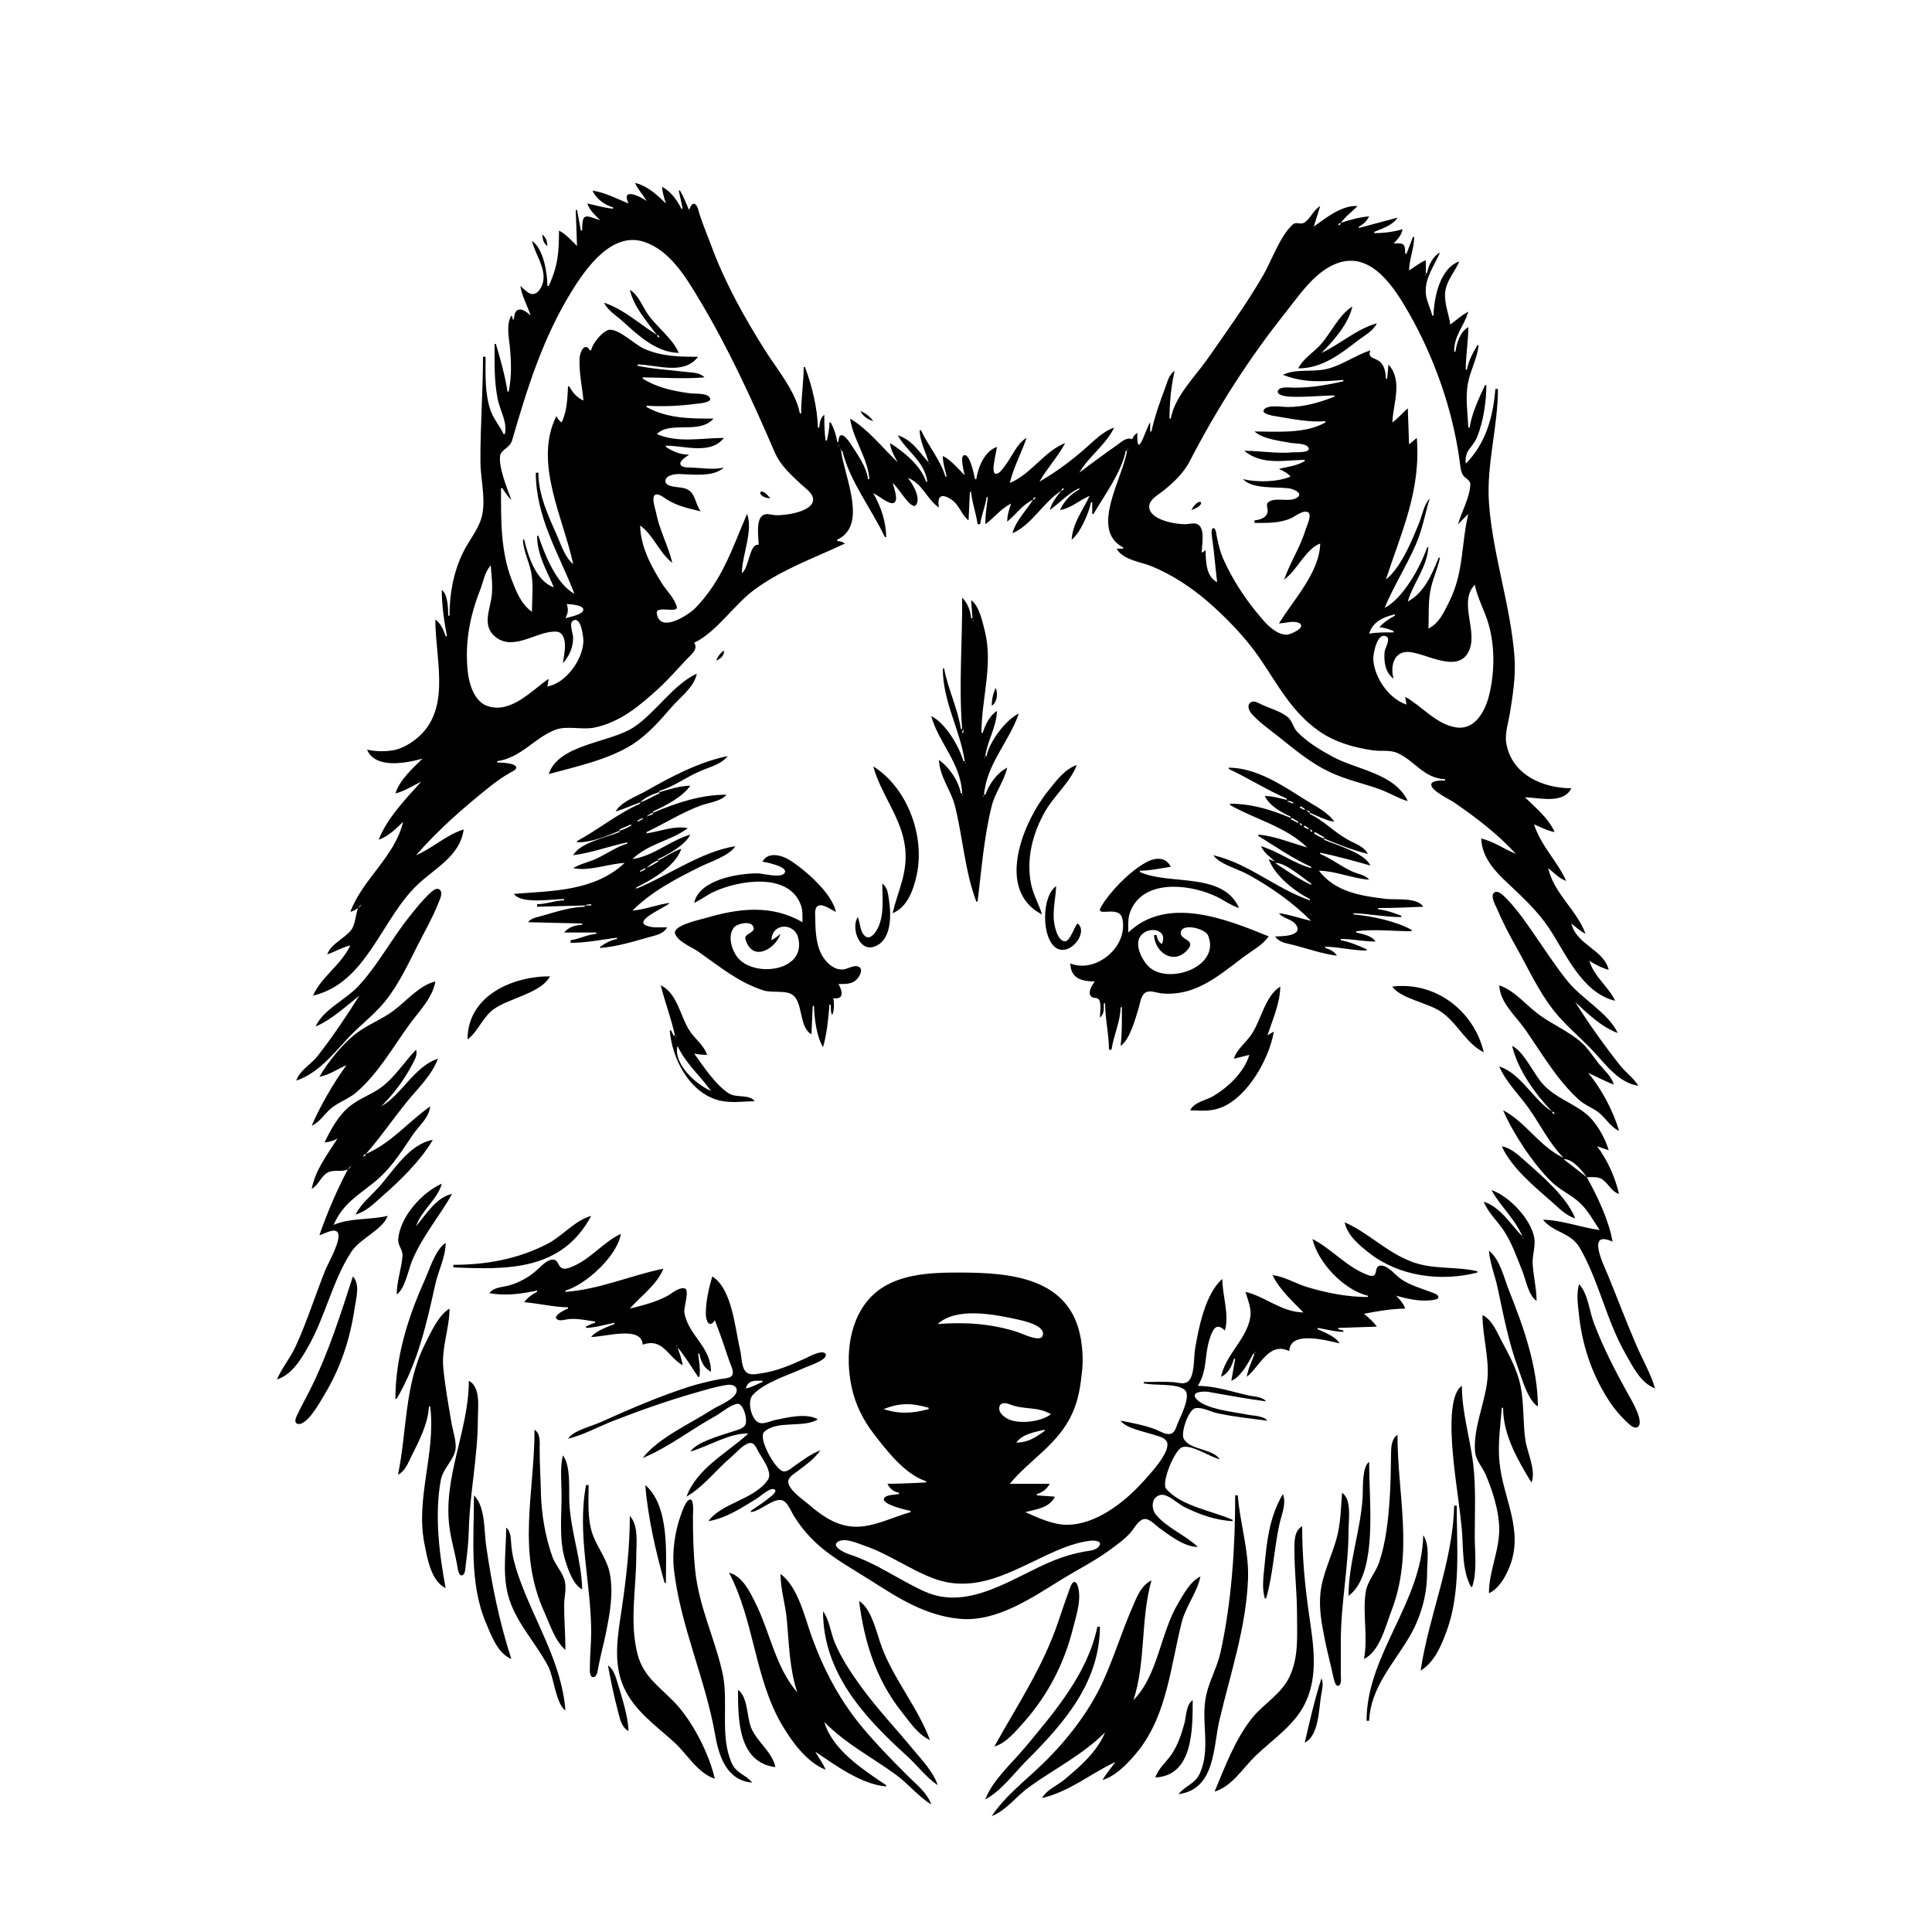 <?xml version="1.0" encoding="UTF-8"?>
<svg xmlns="http://www.w3.org/2000/svg" xmlns:xlink="http://www.w3.org/1999/xlink" width="1500pt" height="1500pt" viewBox="0 0 1500 1500" version="1.1">
<g id="surface1">
<path style=" stroke:none;fill-rule:nonzero;fill:rgb(0%,0%,0%);fill-opacity:1;" d="M 493 142 C 495.266 147.086 499.238 151.156 502 156 C 496.672 152.207 481.906 145.254 488 158 C 478.949 154.285 469.762 149.441 460 148 C 463 154.504 469.188 159 476 161 L 476 162 C 469.188 161.457 462.668 159.375 456 158 C 457.848 163.434 462 167.016 466 171 C 454 167 452 165.066 452 179 L 451 179 L 448 163 L 447 163 L 448 191 C 443.625 186.625 439.539 182 434 179 C 434 195.828 433.23 206.516 426 222 L 425 222 C 424.918 212.023 421.992 193 413 187 C 415.453 197.355 424 208 421.609 219 C 420.512 224.07 416 231 410.172 227.246 C 407.934 225.832 406 223.602 404 222 C 405.199 230.008 409.5 237.332 412 245 C 405.594 239 399.488 237.457 399 248 L 398 248 C 398 246.203 397.984 246.477 397 245 C 393 251.664 395 261.641 395.828 269 C 396.969 281 397.297 292.164 395 304 L 394 304 C 392.262 292.234 388.402 278.402 385 267 L 384 267 C 384 281.438 383.535 295.77 386.449 310 C 388.312 319.09 394 327.473 392 337 L 391 337 C 388 330.785 383.441 325.531 381 319 C 376.27 305.617 377 291 377 277 L 375 277 C 375 304.043 372.871 331.004 373 358 C 373 371.496 377 385.52 374.531 399 C 372.43 410.223 364.285 419 359.484 429 C 352 444.422 349 461.031 349 478 L 348 478 C 347.883 472.297 347.816 461.66 343 458 C 343 470.008 344.777 482.207 347 494 L 346 494 C 344.543 489.391 342 483.695 338 481 C 338 514 351.82 554 320 576 C 315.242 579.246 309.77 582 304 582.699 C 297.934 583.594 290.949 583.418 285 582 C 291.188 597.273 315.684 592.465 328 589 C 320.305 596.695 310.391 605.359 307 616 C 314.309 614.266 320.199 610 327 607 C 315.469 619.527 300 636 294 652 C 301.613 649.211 307.352 643.637 313 638 C 306.52 665.277 281.352 682.652 272 708 C 274.355 707.25 275.949 706.398 278 705 C 275.961 710.297 276 717.578 272.707 722 C 267 729.117 257.434 732.32 254 741 C 260 739 265.68 735.504 272 734 C 265 749 249.562 758.277 243 773 C 284.555 763.383 296 713.668 324 687.039 C 337.637 674 357.203 664.672 360 644 C 346.641 648 335.852 658.648 323 664 C 340 644.52 359.738 627.137 380 611.004 C 385 607 390.328 603.125 395.996 600 C 397.312 599.102 400.793 597.828 400.793 596 C 400.793 592.25 388.484 592.051 386 592 L 386 591 C 404.719 588.234 414.734 573 431 566.664 C 440.398 563.078 451.992 567 462 564.789 C 481.59 560.625 496.559 548 511 534.828 C 519.203 527.406 526.246 519 533.996 511 C 537.398 507.547 542 504 539 499 C 556 491 569.523 470 585 458.375 C 606.621 442.16 631.824 433.441 656 422 C 653.957 420.586 652.488 420.254 650 420 L 650 419 C 674 408 655.578 370 653 350 L 654 350 C 659.586 373.523 676.805 395.207 687 417 L 688 417 C 687.969 405.098 683.961 393.254 678 383 C 681.848 384.43 689.863 391.777 693.68 390.543 C 698.18 389.086 693.832 378 693 375 C 697.84 379 704 390.66 709 392.652 C 712 393.77 712.578 388.672 712.426 387 C 711.918 381.32 708.219 375.52 705 371 C 717 376.078 719.473 387.762 729 394 C 727.305 384.828 731.168 382.672 738.984 388.094 C 745 392.273 746.547 400.004 752 404 L 753 382 L 754 382 C 754.691 390.469 757.91 398.559 759 407 L 761 407 C 761.969 399.82 765 393.18 766 386 L 767 386 C 766 393.016 765 400 765 407 C 772 402 776.879 395 785 391 C 783.465 395.719 782 400 782 405 C 789 399.316 793.504 392.043 802 388 C 796.562 396.699 788.91 404 786 414 C 801.277 407.531 809.98 389.77 824 381 C 820.207 385.707 816.695 390.121 815 396 C 822.895 390.441 829 383.215 838 379 L 838 380 C 831.438 383.402 825.977 389.234 823 396 C 831.559 394.664 838 388.289 846 385 C 840.531 396.559 833 405.742 832 419 C 838.48 414.25 845.594 398 847 390 L 848 390 L 848 399 L 849 399 C 857.242 385 871 366.121 874 350 L 875 350 C 871.891 371.055 845.66 411.398 872 425 L 872 426 L 867 426 C 871.48 434.625 885.637 436.215 894 439.605 C 909.84 446.02 925 456.098 938 467.289 C 952 479.504 966.703 494.688 977.352 510 C 991.848 531 1002.367 552.383 1024 567.559 C 1036.355 576.227 1051.23 580.457 1066 582.57 C 1072.246 583.465 1079 582 1085 584.652 C 1098.566 590.766 1105.34 604.238 1122 605 L 1122 606 C 1119.738 606.02 1111.207 605.59 1111.207 609.246 C 1111.207 614 1125.508 620.617 1129 623.027 C 1146.398 635.016 1162.664 647.438 1177 663 C 1167.953 659.234 1159.598 653.277 1150 651 C 1150.648 666 1160.711 676.461 1171 686.09 C 1182.609 697 1194 707.605 1202.922 721 C 1215.949 740.824 1228.477 771 1254 777 C 1248.652 765.758 1237.539 758.266 1234 746 C 1238.805 749 1243.547 751.508 1249 753 C 1245.234 737.16 1224 733.742 1220 717 C 1223.652 719.781 1226.828 723.059 1231 725 C 1224.207 706.449 1206.609 694 1202 674 C 1206.488 677.652 1210.555 682 1216 684 C 1209 668.344 1196.488 657 1191 640 C 1196.305 642.203 1201.289 645.016 1207 646 C 1202.258 635.145 1192.223 627.223 1184 619 C 1195 619.23 1213.812 624.578 1220 612 C 1197.664 612 1173.555 601.301 1169.469 577 C 1168.227 569.613 1171 561.285 1172.246 554 C 1174.48 540.246 1176.863 525 1175.91 511 C 1173 470.047 1158.883 431 1156 390 C 1154 361 1162.996 331.207 1163 302 L 1161 302 C 1159.301 323.535 1153.516 344.441 1138 360 C 1137 348.828 1143.23 348.277 1146.93 339 C 1151.711 327 1153.965 312 1154 299 L 1153 299 C 1148.242 309.168 1142.648 321 1141 332 L 1140 332 C 1139.52 320.809 1137.641 309.18 1139.613 298 C 1141.426 287.746 1147 278.332 1148 268 L 1147 268 C 1143.555 274 1140 280.176 1139 287 L 1138 287 C 1138 276 1139.969 265.031 1140 254 C 1133.676 257.469 1131 266.203 1130 273 L 1129 273 C 1129 260.004 1136.562 253.688 1140 242 C 1134.879 244.617 1130.613 248.582 1126 252 C 1124.75 242.719 1120.266 233.523 1122.531 224 C 1124.305 216.547 1130 210.074 1133 203 C 1118 208.086 1113.285 231.066 1113 245 L 1112 245 C 1110.641 239.266 1107.57 234 1107 228 C 1106 215.785 1113.535 206.723 1118 196 C 1112.477 199.02 1109 206 1108 212 L 1107 212 L 1107 202 C 1102.172 204 1098.363 207.281 1094 210 C 1094.184 201.148 1097.816 193 1098 184 L 1097 184 L 1092 197 L 1091 197 C 1090.992 188.82 1089.75 188.672 1082 189 C 1085.324 185.594 1088 182.746 1089 178 C 1081.691 180.055 1074.582 181 1067 181 L 1067 180 C 1072.879 177.555 1081.77 174.691 1085 169 L 1055 177 L 1055 176 C 1058.77 174.027 1061 171.77 1063 168 C 1055.363 168.605 1048.246 170.641 1041 173 C 1044.637 168 1049.645 164.445 1054 160 C 1042.258 159 1028.938 169.398 1020 176 L 1025 160 C 1019.73 163 1017.887 169.137 1013 172.625 C 1009.609 175.047 1006.629 171.543 1003.512 174.453 C 993.547 183.758 987.426 202.199 980.574 214 C 967.688 236.207 952.574 257 937.977 278 C 928.258 292.031 912 307.684 909 325 L 908 325 C 908 313 909.203 299.715 912 288 C 907.648 290.633 906.387 296.391 904.68 301 C 900.578 312.09 896.402 323.398 894 335 L 893 335 L 893 328 C 890.703 329.746 883.41 356.285 883 340.047 L 883 336 C 880.957 337.625 880 338.645 879 341 C 874.703 339.082 870.527 343.242 867 345.723 C 857.23 352.578 847.461 359.727 838 367 C 845.383 354.168 858.602 345.465 865 332 C 855.844 335.035 848.219 343.43 841 349.578 C 830 359 819.34 366.789 807 374 C 812.961 363.535 821.316 354.68 827 344 C 810.695 350.316 800.809 368.004 784 375 C 786.812 363 793 351.828 797 340 C 789.582 344.059 785.277 355.422 779.996 362 C 778.637 363.691 775.402 368.824 772.613 367.652 C 769.203 366.227 773.859 350.27 774 347 C 764.449 350.258 759.402 362.633 758 372 L 757 372 C 756.223 368.645 753.355 353.445 749 353.348 C 744.742 353.246 748.57 366.793 749 369 C 743.715 363.715 738.691 357.473 732 354 C 732 359.598 733.762 364.594 735 370 L 734 370 C 730.395 357.512 720.625 346 715 334 L 714 334 C 714.191 343 718.68 350.523 721 359 C 713.656 351.023 707.98 341.23 697 338 C 704.414 351 717.613 357.828 720 374 L 719 374 C 715 361.566 701.723 350.699 691 344 C 691.574 349.613 694.414 354.086 697 359 C 685.539 348.031 673.723 333 660 325 C 662.418 341.383 673.637 355.297 675 372 L 674 372 C 672.473 361.805 665.504 352.516 660 344 C 656.734 339 651.309 333.629 651 343 L 650 343 C 649.227 337.758 647.469 332.68 645 328 L 644 328 C 643.961 333 642.977 337.27 642 342 L 641 342 C 640 335.285 640 328.77 640 322 C 636.887 324.359 636.504 328.262 636 332 L 635 332 C 634.691 317 630.297 299.035 625 285 L 624 285 C 623.902 297 622 309 622 321 L 621 321 C 618 304.121 603 286.273 594 272 C 577.793 246.316 562.895 219.578 552.32 191 C 549.355 183 546 175.07 543.344 167 C 542.578 164.801 541.801 159.41 539.402 158.348 C 537 157.312 535.629 161.613 535 163 C 532.734 158 530.816 152.828 528 148 L 527 148 L 530 162 L 529 162 C 525.676 155.32 520.699 148.484 514 145 C 514.367 149.523 515.621 153.691 517 158 C 510 151.113 502.727 144.332 493 142 M 1041 173 C 1040.453 174.637 1040.637 174.453 1039 175 C 1039.547 173.363 1039.363 173.547 1041 173 M 1055 177 L 1054 178 L 1055 177 M 421 182 C 421.328 185.734 421.805 188.812 425 191 C 424.781 187.016 424 184.66 421 182 M 589 423 C 581.664 421.758 581.848 440.586 576 445 C 576 431.293 585 411.77 580 399 C 568.512 425.691 560.934 450.332 539.961 472 C 535.316 476.797 512.43 492.449 509.922 476.301 C 508.867 469.523 526.93 476.789 525.402 471 C 523.832 464.734 517.305 458.344 513.949 453 C 505.426 439.414 497.34 424.445 497 408 C 507.555 415.594 511.707 429.129 522 437 C 518.84 423.699 512 411.797 509.398 398 C 508.859 395.301 505.477 386.023 508.617 384.242 C 511.359 382.688 515.852 386.633 518 388 C 526.328 393.004 534.715 394.766 544 397 C 540.469 392.406 539.91 385 535.852 381.43 C 531.867 378 526.777 378.668 522 377.656 C 519.859 377.203 516.176 376 516.633 373.051 C 517.348 368.555 524.566 368 528 368.043 C 538 368.348 553.98 370.547 562 363 C 553.895 365 544.352 363.207 536 363 C 533.957 363 528.211 363 528.207 359.824 C 528.203 357.129 533.199 354.504 535 353 C 528.195 353 522.664 350.699 517 347 L 517 346 C 531.375 346 551.754 353.27 562 340 C 544.992 340.012 526.18 344.16 510 337 C 520.324 326.457 542.98 337.617 554 325 C 536.395 325 517.789 325 502 316 L 502 315 C 514.297 315.793 527.809 315.195 540 313.574 C 541.84 313.332 553.727 312.727 551 308.648 C 548.566 304.777 538.988 306 535 305.27 C 521.836 303.395 510.488 301 499 294 L 499 293 C 515.477 293.137 530.527 294.344 547 293 C 543 289 537.367 289.375 532 288.715 C 519.488 287.18 507.434 286.566 495 284 L 495 283 C 510.312 283.129 530.715 291.609 542 277 C 527.371 277 513.629 276.832 500 270.688 C 492.457 267.289 482 256.488 474 256 C 468.695 255.613 459.551 267.059 459 272 L 458 272 C 453.887 265.227 450.32 273.215 450 278 C 449.406 289.023 452 300.051 453 311 C 448 308.688 444.508 304.832 442 300 L 441 300 C 440.605 309.188 440.18 319.672 436 328 C 434 326.395 433 325.219 432 323 C 413.91 359.039 437.699 402.715 445 438 C 438.973 433 436 424.141 433 417 C 426 401.066 418 384.73 418 367 L 416 367 C 416 401.723 433.902 429.816 446 461 C 432 453.598 422.844 430.32 418 416 L 417 416 C 417 430.656 424.527 443 430 456 C 416.348 451.359 409.961 431.801 407 419 L 406 419 C 406.398 428.137 410.938 436.117 412.535 445 C 414.258 454.578 413 465.285 413 475 C 404.742 469.137 401.207 460.117 397.602 451 C 388.492 428 389 403.312 389 379 L 390 379 C 392.172 382.215 394 385.375 397 388 C 393.965 380 386.562 361.59 388.406 353.188 C 389.242 349.395 396 347.383 397.57 342 C 409.449 301 421.648 261.738 444.574 225 C 455.684 207.203 475.488 179.719 500 187.75 C 519.949 194.285 532.387 215 542.602 232 C 565.551 270.23 583.789 310.133 601.43 351 C 605.898 361.359 613.934 368.496 622 376.023 C 625.191 379.004 631.395 383.027 631.289 388 C 631 397.598 608.926 400.371 602 400 C 598.977 399.707 595 398.27 592.305 400.031 C 586.617 403.617 589 417.297 589 423 M 1132 407 L 1140 399 C 1134.398 422.52 1136.59 444.262 1125.246 467 C 1121.344 474.828 1117.305 484.117 1109 488 C 1109.512 478.281 1108.711 468.668 1110.465 459 C 1112 450.121 1116.168 442 1118 433 L 1117 433 C 1111.844 445.57 1105.695 460.414 1093 467 C 1097.277 452.453 1107.703 441 1109 425 L 1108 425 C 1102.859 440.102 1089.488 464.48 1075 472 C 1082 455 1092.273 439.059 1099.574 422 C 1104.52 410.438 1106.406 398.82 1110 387 C 1105.555 391.684 1104.219 400.008 1101.801 406 C 1096 420.223 1088 440.148 1076 450 C 1088.391 412 1103.227 381 1100 340 L 1094 345 L 1093 317 C 1088.863 320.578 1085.504 324.828 1081 328 C 1081.648 313 1089.336 295.715 1078 283 L 1077 294 L 1076 294 C 1075.801 289.434 1075.18 284.625 1071.773 281.227 C 1068 277.477 1061.18 278.57 1064 272 C 1052.246 275.832 1042 283.633 1030 286.496 C 1019 289.094 1006.211 286.086 996 291 C 1012.359 297.312 1025.941 296.348 1043 295 L 1043 296 C 1030.344 299 1018 301 1005 301 C 1001.988 301 993.738 299.734 992.207 303.324 C 990.59 307.125 1000 308 1002 308 C 1013.414 308.48 1024.656 307.234 1036 307 L 1036 308 C 1024.43 312.488 1012.527 316 1000 316 C 995.578 316.051 984.902 314.059 981.637 317.699 C 978 321.637 990.172 323.105 992 323.414 C 1003.969 325.426 1016.84 328 1029 327 L 1029 328 C 1013.289 337 991.426 335 974 335 C 980.629 341 994.418 342.406 1003 344 C 1006.246 344.484 1013.934 344.176 1015.824 347.406 C 1018.406 351.812 1005.777 351 1004 351.172 C 991.254 352.383 978.777 350 966 350 C 979.824 361.359 996.621 357.34 1013 357 L 1013 358 C 1006.43 361.816 1000.188 362.285 993 364 C 996.387 365.816 999.449 367.078 1002 370 C 991.676 374.359 975.836 374.578 965 372 C 972.684 380.07 990.664 377.754 1001 379.188 C 1003.367 379.516 1011.812 382.438 1007.574 386 C 1001.629 390.699 989.953 385.348 984.582 390.027 C 982.605 391.746 984.469 394.828 984.23 397 C 983.68 402.039 978.219 403.566 974 404 L 974 406 C 983.699 406 992.859 406.375 1002 402.535 C 1005.332 401.137 1011.578 395.73 1015.395 397.648 C 1018.992 399.453 1014.5 408.406 1013.719 411 C 1009.504 425 1001.664 436.543 997 450 C 1007 443 1013.848 426 1025 422 C 1024.523 444.453 1004.184 465.73 993 484 C 997.555 484 1004.457 481.477 1008.664 483.742 C 1014.809 487.051 1001.863 492.789 999 492.789 C 991.203 492.789 984 485.426 979.43 480 C 967.637 466.262 957.746 451.488 950.23 435 C 947.449 429 945.895 422.562 944.609 416 C 944.367 414.758 944 410.055 942 410.055 C 939.539 410.055 941.234 418.602 941.426 420 C 942.867 430.621 943.652 441.352 945 452 C 936.266 447.703 936.18 435.621 936 427 C 934.812 428.188 934.414 428.527 933 429 C 933 423.289 935.969 410.324 929.855 407.066 C 927 405.559 923 407 920 407 C 912.383 407.074 891.785 403.527 892.258 393 C 892.5 387.582 899.273 384.207 903 381.195 C 911.242 374.531 918.812 367.516 923.742 358 C 944.824 317.281 969.199 279 997.801 243 C 1008.973 229 1021.195 210.16 1039 204.105 C 1065.18 195.195 1082.957 224 1093.852 243 C 1113.66 277.723 1127.938 318.336 1133.281 358 C 1133.754 361.484 1133.992 366 1135.938 369 C 1137.645 371.527 1141.57 372.539 1141.527 376.109 C 1141.406 385.574 1134.621 397.762 1132 407 M 1106.668 212.668 C 1106.723 212.723 1106.777 213.777 1106.332 213.332 C 1106.277 213.277 1106.223 212.223 1106.668 212.668 M 489 225 C 492.211 238.516 501.941 249.129 510 260 C 496.184 251.367 484.781 240.375 469 235 C 471.887 241.145 478 244.613 483 249.074 C 495.305 260.215 509.414 273.637 527 274 C 522 262.457 510.168 254.242 503 244 C 498.734 237.816 495.672 229 489 225 M 1008 286 C 1026.273 286 1040 275.348 1054 264.574 C 1059.285 260.477 1066 257.188 1069 251 C 1052.777 255.695 1040.953 267 1026 274 C 1035.699 264.219 1046.738 251.727 1050 238 C 1039.738 244.027 1033 259.246 1024.91 268 C 1019.512 273.805 1011.387 278.797 1008 286 M 512 262 C 510.363 261.453 510.547 261.637 510 260 C 511.637 260.547 511.453 260.363 512 262 M 1026 274 L 1025 275 L 1026 274 M 668 319 C 670 323.227 673.539 325.52 678 327 C 675.266 323.211 672.27 321 668 319 M 651.668 345.668 C 651.723 345.723 651.777 346.777 651.332 346.332 C 651.277 346.277 651.223 345.223 651.668 345.668 M 877 346 L 876 347 L 877 346 M 652.668 348.668 C 652.723 348.723 652.777 349.777 652.332 349.332 C 652.277 349.277 652.223 348.223 652.668 348.668 M 875.668 348.668 C 875.723 348.723 875.777 349.777 875.332 349.332 C 875.277 349.277 875.223 348.223 875.668 348.668 M 721.668 359.668 C 721.723 359.723 721.777 360.777 721.332 360.332 C 721.277 360.277 721.223 359.223 721.668 359.668 M 839 378 L 838 379 L 839 378 M 826 379 C 825.453 380.637 825.637 380.453 824 381 C 824.547 379.363 824.363 379.547 826 379 M 598 387 C 589.898 375.633 585.566 385.719 598 387 M 804 386 C 803.453 387.637 803.637 387.453 802 388 C 802.547 386.363 802.363 386.547 804 386 M 849 388 L 848 389 L 849 388 M 925 396 C 938.566 391.297 930.992 384.492 925 396 M 381 439 C 381.629 447 382.699 455 381.715 463 C 380.484 473.008 374.742 484.523 383 493 C 397.598 507.379 416.512 489.441 431.984 490.414 C 438.324 490.812 438.973 499.117 438.535 504 C 438.207 507.688 437.676 511.363 437 515 C 442 509.324 445 502.738 444.98 495 C 444.941 492.012 441.707 484.113 444.613 482.086 C 451.215 477.48 453 495 452.961 498 C 452.332 512.309 439.445 530.395 425 533 L 426 527 C 412.883 536 397 554 379 548.348 C 367.953 545 363.91 530.199 363 520 C 361 498.184 364.801 478.375 372.797 458 C 375.227 451.809 376.309 444 381 439 M 1145 454 C 1147.242 464.832 1152.867 474.414 1155.844 485 C 1160.66 502.129 1160.43 521.738 1156.348 539 C 1153.363 551.613 1145.438 567.336 1130 564.672 C 1114.797 562.051 1103.906 548.195 1091 541 L 1092 547 C 1078.449 542.672 1067 526.059 1066.215 512 C 1065.957 508 1069.203 490 1076.578 494.289 C 1079.727 496.18 1075.375 503.234 1075 506 C 1074.324 514 1075.453 522 1082 527 C 1079.234 517.645 1082 505.309 1094 506.184 C 1106.859 507.129 1130.555 522.453 1139.633 507 C 1148.836 491.305 1131.602 468 1145 454 M 747 464 C 747.285 498.395 744.281 531.574 747 566 L 746 566 C 743.66 550.16 735.973 535 733 519 L 732 519 C 732 545.016 745.316 566.051 749 591 L 748 591 C 744.691 579.52 734 561.191 723 556 C 729 577.164 745.969 592.289 747 616 L 746 616 C 744.27 606.281 736.961 595.652 729 590 C 729.559 603 738 613 741.238 625 C 747.516 649.461 749 676.023 758 700 L 759 700 C 762 675.523 763.945 650.039 769.898 626 C 772.516 615.438 779.531 606.672 782 596 C 774 600.09 768 608.754 765 617 L 764 617 C 765.875 593.457 783.645 575.602 791 554 C 780.922 558.703 767.988 576 766 587 L 765 587 C 766.629 575 773.742 564.344 774 552 C 768.469 555.355 764.758 563 763 569 L 762 569 C 762 542.371 771.191 516.266 764.625 490 C 762.859 483 760.242 470.258 754 466 L 755 480 L 754 480 C 753.48 474.086 751.254 468.211 747 464 M 439 480 C 441 476 441.508 473.426 440 469 C 442 469.02 454.762 469.691 452.652 474.254 C 451.188 477.426 442 479.098 439 480 M 1083 477 L 1083 478 C 1078.574 480.465 1074.238 483.082 1071 487 C 1074.992 487.328 1078.348 488.379 1082 490 L 1082 491 C 1075.594 491 1069.32 490.824 1063 492 C 1065.742 482.773 1074 479 1083 477 M 755.668 481.668 C 755.723 481.723 755.777 482.777 755.332 482.332 C 755.277 482.277 755.223 481.223 755.668 481.668 M 348 495 L 347 496 L 348 495 M 562 505 C 559 507.391 557.391 509.477 556 513 C 559.414 511.367 562.543 509.07 562 505 M 426 601 C 447 595.266 472.531 589.754 491 578 C 502.984 570.227 512.215 559.66 521.426 549 C 528.188 541.172 538.934 533.676 541 523 C 522.449 531.637 509.301 553.168 492 564.645 C 473.66 576.812 433.781 577.535 426 601 M 773 534 C 771 538.566 770 543.031 770 548 C 774.273 545.07 774.926 538.586 773 534 M 1093 622 C 1082.926 600.41 1053.633 597.727 1035 587.691 C 1025.246 582.438 1014.676 576.117 1007 568 C 1003.91 564.625 1003.309 559.711 999.852 556.789 C 994 552 985.691 550 979 546.746 C 976.629 545.633 973 543.41 970.605 545.648 C 967.773 548.281 970.188 552.516 972.227 554.715 C 978.57 561.547 986.734 567.188 994 573 C 1005.922 582.535 1018 592.566 1032 599.215 C 1044.488 605.215 1058 608.066 1071 612.691 C 1078.5 615.363 1085.383 619.805 1093 622 M 748 566 L 748 569 L 747 569 C 747.25 567.551 747.316 567.246 748 566 M 478 630 C 484.57 628.137 490.562 625.191 497 623 L 497 624 C 480 631.289 464.41 644.25 448 653 L 448 654 C 459.758 654 470.309 649.387 481 645 L 481 646 C 471 650.145 450.391 654.176 445 664 C 459.289 662.156 472.93 657 487 654 L 487 655 C 478.391 657.48 471 663 463 666.691 C 457.23 669.359 450.348 670.73 445 674 C 457.465 676.699 472.312 670.547 485 670 C 461.258 692 429.5 691.594 399 694 C 404.637 702.227 428.902 698 438 698 L 438 699 C 430.828 699.148 424.172 702 417 702 L 417 704 L 454 703 L 454 704 C 443.234 704.223 432.285 707.754 422 710.711 C 417.863 712 412.676 712.438 410 716 L 452 717 L 452 718 C 446.414 718.258 441.711 719.684 438 724 L 463 724 L 463 725 C 456 725.605 449.855 729 443 730 L 443 732 C 455.43 732 466.766 729.578 479 728 L 479 729 C 474 730 470 732.277 466 735 L 466 736 C 478.801 735 491.699 731.086 504 727.578 C 509.375 726.047 515 725.203 518 720 C 515.336 720 512.664 720.051 510 720 C 508.32 720 506.652 720 505 719.531 C 487.359 716.086 517.477 704.43 520 701 C 510.191 702.266 500.863 706.195 491 707 C 505.93 692.113 524.324 682.586 543 673.246 C 551 669.227 566 664.594 571 657 C 544.645 661 518.504 680 494 690 L 494 689 C 506 683.246 524.57 672.355 529 659 C 522.605 661.023 517 665.172 511 668 L 511 667 C 519.184 663.129 531.824 656.242 536 648 C 520.305 652.523 507.672 664.539 491 667 C 503.906 654.656 520.664 653 534 643 C 523.727 640.773 512.184 645.629 502 647 L 502 646 C 516.297 639.234 528.957 631.051 544 625.426 C 549.855 623.234 560.168 622.102 564 617 C 543.641 617.004 525.488 623.301 507 631 L 507 630 C 516.969 625.34 529.543 619.09 536 610 C 527.527 610.176 520 612.801 512 615 L 512 614 C 523 610.82 532.555 603.48 543 599 C 550.629 595.488 559.645 593.828 565 587 C 541.957 591.77 520.336 603.445 500 615 C 493 618.703 481.852 623 478 630 M 764.668 587.668 C 764.723 587.723 764.777 588.777 764.332 588.332 C 764.277 588.277 764.223 587.223 764.668 587.668 M 749.668 591.668 C 749.723 591.723 749.777 592.777 749.332 592.332 C 749.277 592.277 749.223 591.223 749.668 591.668 M 751 594 L 750 595 L 751 594 M 809 710 C 806.738 702.148 802.398 695.086 800.668 687 C 796.48 667.406 801.617 647.141 811.426 630 C 818.5 617.645 830.965 607.277 836 594 C 826.465 597.16 819.891 606.461 813.805 614 C 795 637.164 771.934 690.77 809 710 M 678 595 C 684 617.211 700.465 635.332 702.828 659 C 704.738 678.105 697.219 691.246 693 709 C 704.637 704.488 709.391 690.281 711.789 679 C 718.191 649 704.488 611.566 678 595 M 954 596 L 954 597 C 969.18 604.102 983.703 613.41 999 620 L 999 621 C 993.227 619.676 987.984 618.051 982 618 C 985.605 625.707 994.527 630.508 1002 634 L 1002 635 C 986.258 628.445 972.297 624.145 955 624 L 955 625 C 975.242 636.52 997.629 641.387 1015 658 C 1002.785 654.559 989.652 649.035 977 648 L 977 649 C 989.859 657 1004.418 667 1018 673 L 1018 674 C 1004.223 670.23 992.594 661 979 657 C 981.398 662.133 985.902 665.227 990 669 L 985 667 C 989.684 679.766 1005 692 1017 698 L 1017 699 C 990.801 690.078 969.496 670.363 942 664 C 946.723 671 961.586 674.746 969 679 C 986.742 688.707 1003.633 700.641 1018 715 C 1009.617 713.078 1001.57 710.105 993 709 C 996.281 713.461 1003.18 713.336 1006.352 718.184 C 1012 727.051 994.254 727 990 727 C 992.988 731.785 998.867 732.309 1004 733.629 C 1015.289 736.531 1026.395 740.5 1038 742 C 1035.863 738.672 1032.719 737.18 1029 736 L 1029 735 C 1039.746 735.223 1050 738 1061 738 L 1061 737 C 1054.758 734.234 1047.727 731.156 1041 730 L 1041 729 C 1050 729.023 1058.938 731 1068 731 C 1064.973 726.418 1058 725.188 1053 724 L 1053 723 C 1067.285 721.195 1081.617 723 1096 723 L 1096 722 C 1084.168 715.273 1064.57 711.109 1051 710 L 1051 709 C 1063.395 709.531 1075.555 712 1088 712 L 1088 711 C 1082.277 708.809 1076 706.535 1070 706 L 1070 705 C 1081.746 705 1093.312 704.504 1105 704 C 1100.566 696.754 1084.605 698.652 1077 698 C 1057.219 695.711 1036.777 692.77 1024 676 C 1037.281 676.273 1049.797 682 1063 683 C 1060 679.184 1054.25 678.602 1050 676.688 C 1041.324 672.781 1033.648 666.637 1025 663 L 1025 662 C 1038 664.707 1051 668.344 1064 672 C 1059.203 662 1037.949 656.289 1028 652 L 1028 651 C 1039.383 655.738 1050 660 1062 663 C 1058.84 656.82 1051.73 655 1046 651.664 C 1035.855 646 1027.598 637.012 1017 632 L 1017 631 C 1023.262 633.605 1029.219 637 1036 638 C 1030.52 630.281 1021.836 626.258 1014 621.32 C 996 610.027 976 596.184 954 596 M 512 615 L 512 616 C 506.895 618.125 502.262 621.336 497 623 C 500.926 619.035 506.668 616.535 512 615 M 747.668 616.668 C 747.723 616.723 747.777 617.777 747.332 617.332 C 747.277 617.277 747.223 616.223 747.668 616.668 M 763.668 617.668 C 763.723 617.723 763.777 618.777 763.332 618.332 C 763.277 618.277 763.223 617.223 763.668 617.668 M 1004 623 L 1004 624 L 999 622 C 1001 621.59 1001.961 622.031 1004 623 M 1006 624 L 1005 625 L 1006 624 M 1008 625 L 1007 626 L 1008 625 M 1010 626 L 1013 628 L 1013 629 L 1009 627 L 1010 626 M 1017 630 L 1017 631 C 1015.422 630.316 1015.223 630.195 1014 629 L 1017 630 M 507 631 L 507 632 L 502 634 C 503.688 632.344 504.746 631.75 507 631 M 501 634 L 500 635 L 501 634 M 499 635 L 499 636 L 495 638 L 495 637 L 499 635 M 1003 635 L 1008 638 L 1008 639 L 1002 636 L 1003 635 M 494 638 L 493 639 L 494 638 M 492 639 L 491 640 L 492 639 M 1011 641 C 1009.363 640.453 1009.547 640.637 1009 639 C 1010.637 639.547 1010.453 639.363 1011 641 M 490 640 L 490 641 C 487 642.703 484.262 644.062 481 645 L 481 644 L 490 640 M 1013 641 L 1016 643 L 1016 644 L 1012 642 L 1013 641 M 1019 646 C 1017.363 645.453 1017.547 645.637 1017 644 C 1018.637 644.547 1018.453 644.363 1019 646 M 1021 646 L 1028 650 L 1028 651 C 1025 650.055 1022.625 648.715 1020 647 L 1021 646 M 501 647.332 C 501.773 647.332 501 647.832 500.668 647.668 L 501 647.332 M 499 648 L 498 649 L 499 648 M 1178 663 L 1177 664 L 1178 663 M 592 669 C 594.488 669.32 613 673 609 678 C 606 682 592.215 678.078 588 678.078 C 572.867 678.078 542.625 683.039 539 701 C 544.207 698.535 548.777 695 554 692.488 C 573 683.551 612.746 676.699 621.891 703 C 623.34 707.164 623 711.66 623 716 C 599.246 702.137 573.387 705.156 548 712.723 C 543.516 714.059 521.797 718.543 524.176 725.004 C 526.484 731.273 536.859 735.129 542 738.723 C 558.32 750.125 573.691 763 593 769 C 599.336 771 609.391 768.758 614.773 772.027 C 624 777.719 619.758 797.082 630 803 L 631 781 L 632 781 C 632.195 790.395 634 805 639 813 C 641.91 803.152 643.184 790.328 644 780 L 645 780 C 645 795.285 648.75 784.434 647 775 C 655.512 776.129 654.188 769.695 651 764 C 656.953 764 662.449 764.297 666.348 759 C 667.77 757.008 669.844 753.023 667.383 751.031 C 664 748.375 658.477 752.199 655 752.633 C 648.246 753.473 642.391 748.305 638.969 743 C 633.59 734.66 633 722.66 633 713 C 632.996 710.176 632 704.762 635.316 703.215 C 639 701.387 645.59 706.57 649 708 C 646 693.48 625 675.289 613 667.711 C 606.746 663.781 596 661.137 592 669 M 831 748 C 831.281 759.723 839.918 762 850 762 C 848 764.695 843.754 771 847.602 774 C 849.379 775.301 852.184 774.156 853.398 776.406 C 855.23 779.809 854 786.215 854 790 C 857.465 787.363 856.988 783.059 857 779 L 858 779 C 858 791.102 861 803 861 815 L 863 815 C 864.516 803.762 869.906 793.465 870 782 L 871 782 C 871 792.219 871.293 801.766 870 812 C 877.246 807.25 881.41 791.082 883.973 783 C 885.203 779.113 885.555 773.184 889.227 770.695 C 892.383 768.555 897.539 770.66 901 771.129 C 907.254 772 913.859 771.359 920 770 C 937.781 765.555 951.66 753.277 966 742.629 C 972.641 737.699 980 734 985 727 C 952 713.527 906.27 695.117 876 724 C 876 718.637 875.508 713.102 877.469 708 C 887.199 682.676 921.898 686.262 942 695 C 948.867 697.812 954.898 702.754 962 705 C 949.484 676.547 907.711 687.555 885 677 L 885 676 C 893.301 676 900.855 674.098 909 673 C 904.848 664.578 896 665.828 889 670 C 876.867 676.82 861.938 692 854.883 704 C 849.648 713 868.789 702.172 871.312 713 C 876.426 735 850.734 756.039 831 748 M 511 668 L 511 669 C 508 670.801 505 672.539 502 674 C 504.609 671.152 507.391 669.367 511 668 M 1018 686 L 1018 687 C 1008.258 682.445 998.965 676 990 670 C 997.672 669.34 1011.504 681.699 1018 686 M 1202 673 L 1201 674 L 1202 673 M 501 674 L 501 675 L 497 677 L 497 676 L 501 674 M 1019 674 L 1018 675 L 1019 674 M 496 677 L 495 678 L 496 677 M 494 678 L 493 679 L 494 678 M 685 686 C 685 697.141 686.637 709.594 681.812 720 C 680.223 723.426 675.781 730.473 671.418 726.621 C 667.645 723.293 667.867 716.422 666 712 C 660.742 719.695 666.539 738.414 678 735.18 C 692.387 731.121 692 710.656 690.246 699 C 689.477 694.246 689.273 689 685 686 M 820 688 C 808.664 695.734 808.406 728.387 820 736 C 830.594 742.82 845 724.336 837 717.176 C 835.406 715.691 831.234 730.793 826.961 730.793 C 822.48 730.793 820.406 724.406 819.43 721 C 816.203 709.766 819.516 699.219 820 688 M 245 797 C 257.758 791.504 268.234 781.547 279 773 C 269.328 788.48 257.789 805.656 246.48 820 C 241.281 826.598 232.777 830.824 230 839 C 246.992 833.215 258.344 818.766 270.172 806.016 C 279.188 796.293 290 788.32 298.535 778 C 309.707 764.375 317.262 747.594 325.246 732 C 330.352 722.023 335.84 712.441 340 702 C 341 699.262 344.438 693.266 341.383 690.738 C 339 688.801 335.852 691.613 334.184 693.148 C 328 698.75 322.746 705.559 317.602 712 C 303.664 729.445 293.223 749.637 277.91 766 C 268 776.445 251 783.797 245 797 M 493 690.332 C 493.773 690.332 493 690.832 492.668 690.668 L 493 690.332 M 1272 843 C 1268.492 837 1262 832.566 1257.668 827 C 1245.688 811.793 1233.219 794.406 1223 778 C 1232.723 787 1243.383 797.406 1256 802 C 1248.785 786.531 1228 775.406 1217.262 762 C 1209.23 752.125 1202.191 741.469 1194.973 731 C 1187.504 720.164 1179.953 708.594 1170.91 699.004 C 1169 697.094 1163.219 690.25 1160 693.07 C 1157 695.652 1160.883 702.383 1162 705 C 1166.547 715.645 1171.895 726 1177.574 736 C 1186.949 752.633 1194.699 770 1206.664 785 C 1215.621 796.258 1227 805.488 1236.91 816 C 1246.691 826.5 1256.801 840.723 1272 843 M 1018 699 L 1017 700 L 1018 699 M 281 702 C 279.898 703.457 279.457 704 278 705 C 279 703.543 279.543 703.102 281 702 M 459 702 L 459 703 L 454 703 C 455.77 702.223 457 702.09 459 702 M 606 725 C 603.742 727 601.57 728.527 599 730 C 599 716.59 616.582 716 619.684 728.016 C 626.312 754 586.395 759.141 573.215 744 C 568.316 738.355 564.531 727 569.727 720.227 C 572.203 717.074 582.586 714.559 584.824 719.312 C 587.242 724.457 577.457 724.527 578.773 729.133 C 584 747.383 601.918 737 606 725 M 902 733 C 899.398 731 898.508 729.344 898 726 L 896 726 C 896.617 739.473 911 749.391 921.664 737.816 C 929.816 729 914.84 730.094 916.891 723.262 C 918.906 716.547 935.758 721.23 937.852 726.105 C 948 750 908.961 764.344 893 751.473 C 887.254 746.793 880 733.551 885.742 726.395 C 891.898 718.676 907.301 721.477 902 733 M 1028 734.332 C 1028.773 734.332 1028 734.832 1027.668 734.668 L 1028 734.332 M 363 807 C 370.848 801.301 374.609 790.031 383 783.762 C 394.711 775.008 420.289 771.133 427 758 C 397.547 758 363 773.215 363 807 M 248 836 C 255.48 834.664 262 830 269 827 C 259 840.668 248.676 858.512 242 874 C 248.746 871 252.227 864.176 258 859.762 C 264 855.191 271.305 852.801 277 847.816 C 293.273 833.574 304.289 814.426 316.711 797 C 324 786.559 336 775.082 338 762 C 326 764.793 315.492 777.098 306 784.348 C 296.93 791.27 286 795.219 277 802 C 266.633 809.586 254.371 824.82 248 836 M 513 765 C 516.219 778.062 521.285 791 524 804 L 523 804 L 521 800 L 520 800 C 521.781 821.828 534.844 847.449 557 854 C 566.766 856.824 576 855.082 586 855 C 581.629 849.254 571.879 852.629 566 849 C 555.738 842.578 546 827.809 539 818 C 542.363 818.625 545.578 819 549 819 C 546.539 811.707 540.18 807.172 535.902 801 C 528.223 790 526.219 771.219 513 765 M 1081 766 C 1087 775 1108.523 778.711 1118 785 C 1131.32 793.516 1137.844 810 1152 817 C 1144.266 784.359 1114 761.828 1081 766 M 1164 765 C 1164.699 778.645 1176.586 788.508 1183.965 799 C 1197.258 818 1208.645 838.242 1226 854 C 1230.504 858 1236.238 860 1241 863.527 C 1246.766 868 1250.332 875 1257 878 C 1252.582 862.66 1243.336 845.125 1233 833 C 1239.766 835.816 1246 839.629 1253 842 C 1250.879 835.355 1245.781 831.246 1241.465 826 C 1236.961 820.527 1233.254 814.195 1227.91 809.465 C 1217.738 800.457 1204.773 795.297 1194 787.102 C 1184 779.52 1176 769.215 1164 765 M 958 822 L 970 819 C 966 832.363 953.684 844 942 851 C 935.941 854.504 927.605 855.426 924 862 C 932.863 862.383 940.5 863.113 949 859.535 C 969 851.062 985.402 822 989 801 C 986.984 802 985.77 802.652 984 804 C 987.91 792 993.895 778.742 994 766 C 982 773.191 978.98 793.137 971 804 C 966.801 810 959.992 815 958 822 M 280 772 L 279 773 L 280 772 M 855 773 L 854 774 L 855 773 M 524.668 804.668 C 524.723 804.723 524.777 805.777 524.332 805.332 C 524.277 805.277 524.223 804.223 524.668 804.668 M 984 804 L 983 805 L 984 804 M 526 812 C 532.496 826 543.422 834.82 552 847 C 540.629 842.094 522.629 826.262 526 812 M 1174 812 C 1178.457 830.762 1191.887 849.297 1205 863 C 1190.168 853.723 1181 833.43 1164 828 C 1169.207 840.07 1179 849.43 1186.574 860 C 1195.883 873.023 1202.691 887.453 1214 899 C 1195.191 890.207 1184.602 871.129 1167 862 C 1174.812 880.109 1190 903.039 1204 917 C 1210.578 923.539 1219 927.16 1225.961 933.301 C 1232.723 939.355 1236.992 947.57 1242 955 C 1227.289 953.02 1212.953 947.309 1198 947 C 1205.898 957.066 1219.59 956.672 1226.664 969 C 1241.543 995 1247.172 1025.039 1262 1051 C 1267.684 1061 1273.684 1073.617 1285 1078 C 1281.664 1066.426 1275 1055.102 1270.281 1044 C 1262.605 1026.16 1255.738 1008 1248.398 990 C 1245 981.832 1231.324 954.594 1252 964 C 1249 947.027 1240.27 929 1232 914 C 1235.914 914 1240.531 913.336 1243.961 915.602 C 1249 919.012 1250.855 925 1257 927 C 1254 914.047 1248 900.578 1240 890 L 1249 893 C 1246 883 1239.27 871 1230.996 864.391 C 1220.379 856 1207.777 852.348 1198.172 842 C 1190.715 834 1183.449 816.648 1174 812 M 323 815 C 314.383 824.004 307.656 834.629 298 842.676 C 290 849.234 280 852.258 272 858.527 C 263.188 865.383 256.672 877.004 252 887 C 255.723 886.672 258.695 885.734 262 884 C 254 896.754 245 908 242 923 C 247.633 920 249.191 912.754 255 910.066 C 259.5 908 265 910.105 270 908 C 261.57 924.023 253.836 942 248 959 C 251.34 958.285 259.281 953.234 262 956.617 C 266 961.512 254.684 980.789 252.602 986 C 244.773 1005.566 238.477 1025.828 229.691 1045 C 225.527 1054.09 218.941 1062 215 1071 C 226.18 1067.68 233.621 1055.629 239 1046 C 252.609 1022.422 257.891 994.816 272.699 972 C 279.555 961.434 296.938 955 301 944 C 287.297 947.266 272.168 945.406 259 951 C 266.988 932.461 281.176 926.598 295 914 C 305.508 904.262 312.594 892.672 320.52 881 C 325.426 873.773 333 868.16 334 859 C 316.855 871.074 303.855 887.445 284 896 C 295.48 883 305.27 868.516 316.262 855 C 324.527 845 335.426 834.496 340 822 C 321.535 828 312.426 849.508 296 859 C 305.219 849.773 313 839.566 319.219 828 C 321.289 824.078 324.539 819.453 323 815 M 296 859 L 295 860 L 296 859 M 1207 865 C 1205.363 864.453 1205.547 864.637 1205 863 C 1206.637 863.547 1206.453 863.363 1207 865 M 276 943 C 284.172 940.641 289.734 935 296 929.426 C 309.977 917.305 326.742 901.094 336 885 C 317.523 888.293 305.477 909.121 293.828 922 C 287.66 928.82 280.242 934.688 276 943 M 1166 890 C 1173.387 906.578 1191.629 921.512 1205 933.285 C 1210.633 938.242 1215.68 943.668 1223 946 C 1216.559 929.344 1197 912.824 1184 901.285 C 1178.656 896.598 1173.184 891.301 1166 890 M 284 896 C 283.453 897.637 283.637 897.453 282 898 C 282.547 896.363 282.363 896.547 284 896 M 1232 914 L 1214 900 C 1220.859 899.41 1228.422 909 1232 914 M 273 905 C 271.898 906.457 271.457 907 270 908 C 271 906.543 271.543 906.102 273 905 M 308 1005 C 314.715 1000.406 317 985.402 320.281 978 C 328.449 959.016 341 944.707 351 927 C 338.746 929.371 330.645 943.223 323 952 C 327.23 939.578 339.898 931 343 919 C 327.465 926 310.73 944.516 309.18 962 C 308.727 967.078 312.852 970.215 312.504 975.016 C 311.77 985.121 308 994.738 308 1005 M 1158 924 C 1165 936.801 1176.227 946.141 1182 960 C 1172.828 950.637 1165 937.184 1152 933 C 1155.324 941.645 1162.941 948.25 1167.91 956 C 1173.996 965.5 1177.84 976.57 1182 987 C 1184.699 993.766 1186.734 1006 1193 1010 C 1192.973 1000.215 1190.445 990.715 1189.949 981.016 C 1189.617 974.586 1192.305 967.375 1191.18 961 C 1188.633 946.559 1171.625 928.52 1158 924 M 352 982 L 352 984 C 393.75 985.793 436.211 986.809 459 944 C 445.949 947.766 436.902 959.578 425 965.742 C 402.199 977.547 377.52 982 352 982 M 1044 949 C 1045.93 959 1055.379 966.812 1063 972.789 C 1086.27 991.035 1118.773 995.305 1147 988 L 1147 987 C 1129.988 983 1113 986.004 1096 979.574 C 1076.539 972.254 1062.387 957.035 1044 949 M 323 952 L 322 953 L 323 952 M 380 1004 C 392.531 1006.324 404.688 1004.539 417 1002 L 417 1003 C 412.969 1005.008 409.746 1007.422 407 1011 C 418.348 1012 429.609 1014.766 441 1015 L 441 1016 C 439.23 1016.566 428.379 1021.625 432.66 1024.395 C 435 1026 439.445 1024.266 442 1024.09 C 448.898 1023.617 455.234 1025.125 462 1026 L 462 1027 C 459.434 1027.738 457.328 1028.684 455 1030 L 455 1031 C 462.461 1030.68 469.719 1028.504 477 1027 L 477 1028 C 471.809 1030 462.27 1033.555 459 1038 C 470 1038 498.176 1029 499 1044 C 514.738 1038.461 518.289 1053.27 530 1060 C 529.336 1055.09 527.574 1050.668 526 1046 C 532 1053.09 536.797 1061.285 542 1069 L 543 1069 C 543.984 1063.176 542.738 1057 542 1051 L 543 1051 C 544 1056.773 546.594 1062.344 552 1065 C 551.988 1045.254 534.379 1037 531.328 1019 C 530.707 1015.348 535.613 1001.375 531.68 1000.363 C 527 999.184 521.723 1004.246 518 1006.219 C 508.641 1011.18 499 1013.496 489 1016 C 497.453 1006.324 510.367 997.215 515 985 C 489 990.379 466 1001 439 1003 L 439 1002 C 455 997.352 479.34 975.047 482 958 C 467.566 964.73 457.938 978.715 442 984.301 C 432 987.801 435.258 977.594 428.867 978 C 423.926 978.258 419.434 984 416 986.82 C 410 992 402.59 996 395 998.078 C 389.93 999.469 383.18 999.355 380 1004 M 1182.668 960.668 C 1182.723 960.723 1182.777 961.777 1182.332 961.332 C 1182.277 961.277 1182.223 960.223 1182.668 960.668 M 1019 962 C 1023.383 980.449 1043.426 1001.547 1062 1006 L 1062 1007 C 1045.793 1007 1029.473 1003.77 1014 999 C 1005.359 996.297 997 991 988 990 C 993.227 1001 1003.566 1010.391 1012 1019 C 994.699 1018.641 982.832 1006.797 967 1003 C 968.84 1009.734 971.93 1015.797 970.672 1023 C 967.695 1040.004 951.602 1051.598 948 1069 C 953.672 1066.289 956.312 1061 958 1055 L 959 1055 L 956 1072 C 962.832 1069.781 969.809 1057.254 973 1051 L 974 1051 C 971.973 1057 968.941 1062.707 968 1069 C 978.367 1060.438 985.336 1041.371 1001 1049 C 1001.383 1033.102 1028.73 1040.316 1040 1043 C 1036.938 1037.602 1028.52 1034.578 1023 1032 L 1023 1031 C 1029.754 1032 1036 1034 1043 1034 L 1043 1033 L 1039 1032 L 1039 1031 L 1069 1030 C 1066.195 1026.051 1062.633 1023.172 1059 1020 C 1069.5 1018 1080.254 1016.09 1091 1016 C 1089.586 1012 1087 1009.121 1084 1006 C 1091.711 1008.168 1100.949 1010.289 1109 1009.676 C 1110.512 1009.559 1116.793 1009.387 1116.793 1007.074 C 1116.793 1004.738 1111.637 1003.445 1110 1002.812 C 1102.512 1000 1094.742 997.781 1088 993.25 C 1083.793 990.422 1077.555 982.316 1072 982.598 C 1065.422 983 1071.801 994 1061 989.547 C 1044.895 983.145 1034 969.66 1019 962 M 307 1086 L 308 1086 C 324.512 1057.711 331 1028.516 338 997 C 340.418 986.141 345.906 976.312 346 965 C 338 970.191 333.508 985.543 329.695 994 C 316.629 1023 307 1054 307 1086 M 1156 971 C 1156.805 981 1160.738 990.363 1162.789 1000 C 1167.324 1021.301 1171.316 1042.527 1178.949 1063 C 1182 1071.422 1186.262 1087 1194 1092 C 1193.914 1061.383 1182.824 1030.055 1171.602 1002 C 1167.602 992.008 1164.762 978 1156 971 M 719 1150 L 719 1151 C 708.973 1151.43 699 1152 689 1152 C 690.977 1156.039 693.641 1158 698 1159 L 698 1160 C 695.246 1160.512 687.605 1160.375 686.348 1163.41 C 684.434 1168.016 703.855 1172.535 707 1173 L 707 1174 C 683 1181 666.23 1193 642 1178.547 C 636.973 1175.551 632.426 1172 628 1168.129 C 623.695 1164.434 611.664 1156.477 612 1150.016 C 612.355 1146.598 616.574 1144.211 619 1142.375 C 625.547 1137.422 632.223 1132.785 637 1126 C 629.703 1128.672 623.359 1133.648 617 1138.023 C 614.59 1139.684 611.25 1143 608 1142.32 C 601.969 1141.098 588.188 1116.438 593.332 1111.703 C 603.512 1102.336 623.5 1109 635 1102 C 626.348 1096.816 611.309 1100.547 602 1102.449 C 597.711 1103.328 591.312 1107 587.418 1103.477 C 582.973 1099.617 580.227 1088 584.316 1083.215 C 593.176 1073.176 613 1067.391 625 1061.781 C 627.387 1060.66 643.992 1055.391 640.824 1051.027 C 638.32 1047.578 627.68 1053.551 625 1054.77 C 614 1059.77 603 1064.555 591 1066.27 C 587 1066.824 581.652 1068.184 578.742 1064.684 C 575.508 1060.789 575.801 1052.809 574.625 1048 C 570.594 1031.504 568.594 1000.816 553 991 C 550.438 999.59 547.887 1011 548 1020 C 548 1025.375 550.648 1031.777 555 1025 C 558.988 1035.277 562.547 1045.539 566 1056 C 566.949 1059 570 1064.496 568.648 1067.484 C 567.371 1070.164 562.488 1070.168 560 1070.586 C 551.926 1072 543.805 1074 536 1076.344 C 511.957 1084.012 488.98 1094 466 1104.305 C 458.969 1107.477 445.379 1110.586 441 1117 C 453 1114.137 464.473 1107.734 476 1103.203 C 496.996 1095 518.316 1087.516 540 1081.289 C 548 1079 556.613 1076.34 565 1075.18 C 568 1074.746 572.508 1076 571.941 1080 C 571 1086.469 557.867 1091.184 553 1094.344 C 536.445 1105.094 511 1116.332 499 1132 C 518.84 1123.824 536.246 1110.016 555 1099.695 C 560.273 1096.793 566 1091.449 571.891 1090 C 577.195 1088.434 581 1103.242 578.383 1106.723 C 575.887 1110.016 570.648 1110.57 567 1112 C 558.711 1114.797 540.879 1119.613 536 1127 C 549.832 1123.074 566.523 1112.41 581 1113 C 564.648 1128.016 541 1140 533 1162 C 546.496 1154.207 556 1141 568 1131 C 571.793 1127.746 576.934 1121.371 581.957 1120.406 C 585.395 1119.75 586.961 1123.523 588.242 1126 C 591 1131.438 600.223 1142.789 596.242 1148.824 C 586 1164.164 560.332 1166.773 550 1181 C 563.297 1179.008 576.754 1170.168 588 1163.188 C 590.57 1161.59 598 1154.59 601.363 1156.418 C 603.496 1157.605 599.785 1160.777 598.961 1161.484 C 594 1165.723 588.359 1169.352 583 1173 L 583 1174 C 590.301 1173.254 600.355 1163.062 606.957 1164.738 C 611.594 1166 614 1173.332 616.426 1177 C 622 1186.066 628.863 1194 637 1201 C 648.867 1211 662.887 1218.73 676 1227.055 C 697.898 1241 718.547 1254.32 745 1256.828 C 774 1259.598 801.539 1240.184 825 1225.812 C 836.637 1218.684 848.879 1212.52 860 1204.574 C 866 1200.203 872.66 1195.578 877.699 1190 C 880.566 1186.766 883.5 1180.543 888 1179.457 C 892 1178.453 896.973 1184.066 900 1186.254 C 907.965 1192.008 919.766 1201.227 930 1201 C 920 1191.57 906.461 1186.633 897.484 1176 C 893.641 1171.32 893.664 1162.277 901 1160.664 C 906.406 1159.484 914.418 1167.387 919 1169.742 C 930.352 1175.574 944 1180.445 957 1181 L 957 1180 C 941.355 1173.031 916.922 1169.457 905.332 1155.785 C 901.488 1151.25 912 1125.254 918 1123.555 C 925.422 1121.445 939.465 1131.215 947 1133 C 941.297 1124.367 923.801 1126.039 919 1117 C 916.66 1112.203 922.668 1094.516 928 1093.359 C 933.266 1092.234 939.91 1096.125 945 1097.195 C 957.918 1100 970.926 1101.348 984 1103 C 980.898 1099.164 973.648 1099.336 969 1098.398 C 958.648 1096.316 936.844 1094.289 929.258 1086.582 C 923.301 1080.531 934.484 1080 938 1080.613 C 953 1083.238 967.875 1086.09 983 1088 C 979.996 1084.289 973.469 1084.371 969 1083.348 C 956 1080.395 943.344 1076.035 930 1076 C 937.5 1063.746 934.961 1053 939 1040 C 941.48 1032.508 944 1026.168 951 1033 C 954.648 1020.652 949 1005.766 949 993 C 935.77 1004.34 930.434 1031.52 927.754 1048 C 926.754 1054.145 927.699 1069.383 921.773 1073 C 918.617 1075 914.387 1073.32 911 1073.09 C 903.391 1072.57 895.625 1073 888 1073 L 888 1074 C 896.188 1076 913.309 1073.715 919.68 1079 C 925.391 1083.469 916 1100.602 914 1106 C 913 1108.684 912 1112.352 908.891 1113.211 C 905 1114.23 900.391 1111 897 1109.695 C 888.184 1106.496 879.18 1104.73 870 1103 C 874.172 1109 889 1111.645 896 1114 C 899.328 1115.133 905 1116.102 906.207 1120.109 C 908.301 1128.035 892.723 1144.562 887.828 1150 C 873.391 1166.043 850.91 1184 828 1183.82 C 817.402 1183.809 805.52 1178.219 796 1174 C 804.492 1171.801 814.805 1170.785 819 1162 L 805 1161 L 805 1160 C 809.609 1158.527 812.68 1156.27 815 1152 L 784 1152 C 800.324 1132.367 821.605 1121.598 832.688 1097 C 837.441 1086.449 839 1075.371 840.172 1064 C 840.953 1056 840.566 1048.082 839.246 1040 C 831.309 991.426 784 988 744 988 C 721.766 988 695.285 989.07 678 1005.176 C 659 1023 656 1053.004 661.211 1077 C 664 1090.152 670 1102.348 678.234 1113 C 688.258 1126.109 702.688 1144.793 719 1150 M 274 991 C 264.219 1021.059 254.945 1050.617 240.754 1079 C 237.418 1085.672 233.652 1092.234 230.531 1099 C 229.809 1100.562 228.191 1104.281 230.605 1105.289 C 237.852 1108.301 248.93 1087.746 251.797 1083 C 264.281 1062.336 271.758 1040 275.273 1016 C 276.391 1008.414 279.836 997.23 274 991 M 1226 997 C 1223.84 1004.305 1225 1012.539 1225.832 1020 C 1228.188 1043.586 1235.559 1066 1248.227 1086 C 1252.414 1092.645 1257.266 1098.582 1263 1104 C 1264.816 1105.656 1268.535 1109.637 1271.395 1108 C 1277.305 1104.203 1266 1086 1263.859 1082 C 1254 1064.316 1244.574 1046 1237.426 1027 C 1233.82 1017.449 1233 1004.676 1226 997 M 418 1001 L 417 1002 L 418 1001 M 309 1145 C 314.473 1142.203 316.602 1136.289 319.246 1131 C 325.176 1119.145 332.383 1105.492 333 1092 L 334 1092 C 338.574 1128.203 322.371 1163.082 329.602 1199 C 331.84 1210.129 334.703 1227.617 346 1233 C 341 1206.254 337.234 1176 342.262 1149 C 343.949 1140 352.762 1133.117 353.684 1125 C 354.391 1118.734 351.621 1111.18 350.586 1105 C 348.195 1090.75 345.539 1076.391 344.172 1062 C 342.664 1046.203 348.988 1031.539 349 1016 C 340.285 1021.125 334.176 1035.18 329.754 1044 C 314 1075.375 315.973 1111.219 309 1145 M 728 1028 C 742.613 1014.449 772.703 1020.605 790 1024.426 C 794.531 1025.426 812.938 1029.359 809.34 1037.398 C 807.188 1042.199 793.203 1035.215 790 1034.195 C 769.387 1027.621 749.387 1026.312 728 1028 M 1151 1021 C 1151 1037.621 1156.414 1054.355 1154.828 1071 C 1153 1089.27 1143.734 1108.637 1145.227 1127 C 1145.777 1133.824 1150.973 1139 1153.535 1145 C 1158.766 1157.375 1163.652 1172.488 1163.984 1186 C 1164.414 1203.551 1156 1219.562 1156 1237 C 1164 1233.23 1169 1224.016 1172.188 1216 C 1183.242 1187.727 1166.867 1163.25 1164.172 1135 C 1162.816 1121 1164.895 1107 1166 1093 L 1167 1093 C 1167 1114 1178.355 1133.609 1189 1151 C 1192.875 1141.746 1185.637 1127.527 1184.285 1118 C 1182.309 1104.059 1183.336 1090 1180.551 1076 C 1178 1063.703 1172.215 1053 1166.309 1042 C 1162.34 1034.66 1158.883 1025 1151 1021 M 525.668 1044.668 C 525.723 1044.723 525.777 1045.777 525.332 1045.332 C 525.277 1045.277 525.223 1044.223 525.668 1044.668 M 974.668 1049.668 C 974.723 1049.723 974.777 1050.777 974.332 1050.332 C 974.277 1050.277 974.223 1049.223 974.668 1049.668 M 364 1072 C 364 1111.418 343 1148.184 349.273 1188 C 350.68 1197.094 353.281 1206 354.918 1215 C 355.23 1216.734 355.77 1223.727 358.793 1223.078 C 361.352 1222.527 361.309 1217 361.574 1215 C 362.797 1206.164 363.766 1197 363.984 1188 C 364.691 1159.191 371 1130.828 371 1102 C 371 1093.016 373.445 1077 364 1072 M 592 1072 L 592 1073 C 587.559 1074.617 583.707 1077.16 579 1078 C 580.859 1071.27 585.969 1072 592 1072 M 1142 1232 L 1143 1232 C 1147 1220.027 1145 1205.508 1145 1193 C 1145 1174.059 1146 1154.816 1143.715 1136 C 1141.223 1116 1135 1096.289 1135 1076 C 1126.527 1081.289 1126.754 1104 1127 1113 C 1127.824 1137.48 1132.395 1161.645 1134.832 1186 C 1136.344 1201.121 1134.715 1218.172 1142 1232 M 721 1093 L 721 1094 C 708.785 1097.441 698 1098 686 1094 C 698.992 1089 707.949 1089.242 721 1093 M 816 1098 C 808.457 1103.645 793.922 1105.508 785 1102.672 C 781 1101.402 774.602 1097.234 775.957 1092.148 C 776.957 1088.395 781.344 1089.301 784 1090.352 C 795.316 1094.828 805.305 1091.699 816 1098 M 415 1110 C 415 1159.633 400.992 1204.227 422.77 1252 C 427 1261.352 431 1274.195 439 1281 C 439 1269.277 437.945 1257.695 438 1246 C 438 1240.066 439.883 1234 438.609 1228 C 437 1221 431.543 1215.645 429 1209 C 423.598 1194.105 420.402 1176 420 1160 C 419.727 1148.281 419 1136.727 419 1125 C 419 1119.742 419.809 1113.293 415 1110 M 811 1110 L 811 1111 C 803.781 1116.172 798 1120 789 1120 C 794.441 1113.07 802.949 1112.086 811 1110 M 1059 1288 C 1071.203 1282.184 1075.684 1262.672 1080.188 1251 C 1097.859 1205.234 1085 1161.109 1085 1114 C 1080.309 1117.109 1080 1123.762 1080 1129 C 1079.867 1140.598 1079.703 1152.426 1078.91 1164 C 1077.789 1180.391 1076 1197.332 1070.793 1213 C 1068 1221 1061.594 1227.707 1060.344 1236 C 1057.789 1253 1062.23 1270.672 1059 1288 M 437 1130 C 434.66 1139.82 436 1151 436 1161 C 436 1177.363 433.965 1195.148 438.723 1211 C 440.914 1218.312 444.965 1230.344 452 1234 C 451.527 1211.129 443 1189 442 1166 C 441.613 1156.352 443.25 1137.637 437 1130 M 1047 1239 C 1055.586 1232.809 1059.453 1221.074 1061.387 1211 C 1066 1186.832 1063 1159.547 1063 1135 C 1057.336 1139 1058.332 1155.379 1057.965 1162 C 1056.527 1187.812 1047 1213.363 1047 1239 M 455 1153 C 447.867 1191.289 458.938 1228.699 459 1267 C 459 1276.047 457.98 1285 458 1294 C 458 1296 457.324 1302.719 460.922 1302.078 C 464 1301.523 464 1296.348 464.609 1294 C 466.273 1285.281 468.648 1276.703 470.398 1268 C 473.445 1253 476.375 1237.367 473.535 1222 C 471.426 1210.574 463.832 1201.777 460 1191 C 455.914 1179 457 1165.574 457 1153 L 455 1153 M 501 1153 C 502.977 1178.012 509.203 1205 516 1229 L 517 1229 C 517 1206.738 519.984 1169.273 501 1153 M 1042 1159 C 1041 1171.16 1040.949 1183.16 1037.574 1195 C 1033.617 1209 1026.617 1222.543 1025.172 1237 C 1023.941 1249.305 1026.188 1261.02 1028.602 1273 C 1030.488 1282.383 1032.953 1291.676 1035 1301 C 1035.48 1302.559 1036.465 1310.113 1039.504 1308.652 C 1041.844 1307.531 1041 1302.031 1041 1300 L 1041 1274 C 1041 1245.156 1047 1217 1047 1188 C 1047 1180 1049.656 1164.242 1042 1159 M 996 1160 C 985.793 1177.488 983.703 1195.328 981.828 1215 C 981 1223.305 979.602 1233 982 1241 L 983 1241 C 988.332 1223 989.266 1201.719 993.426 1183 C 994.996 1176 998.973 1167.09 996 1160 M 368 1161 C 368 1193.691 364.234 1229.137 377.285 1260 C 381.402 1269.738 386.445 1283.824 397 1288 C 387.594 1259.09 381.793 1230.141 377.43 1200 C 375.715 1188.172 377 1170.016 368 1161 M 959 1161 C 959 1201.371 956.301 1243.438 947.574 1283 C 945 1294.453 939 1304.805 936.527 1316 C 931.938 1336.016 940.453 1357.418 931.48 1377 C 927.73 1385.184 919.707 1386.703 915 1393 C 943.719 1389.113 941.762 1356.609 946.883 1335 C 955.434 1299 967.508 1263.316 968.961 1226 C 969.805 1204.277 962.703 1182.57 961 1161 L 959 1161 M 584 1384 C 579.41 1378 571.883 1377.129 568.184 1369 C 558.621 1348 565.918 1321.422 560.984 1299 C 555 1272.074 542.801 1247.707 539.836 1220 C 538.289 1205.586 538 1191.504 538 1177 C 538 1175.051 539 1164.207 535.945 1164.207 C 532.633 1164.207 529.594 1173.539 528.695 1176 C 523.938 1189.055 521.652 1205.148 523.285 1219 C 528.496 1263.152 547.652 1303.355 555.25 1347 C 558.18 1363.828 564.367 1382.395 584 1384 M 1129 1169 C 1128 1213 1109.312 1254.246 1103 1297 C 1113.676 1290.777 1119.23 1277.188 1123.305 1266 C 1134.32 1235.758 1130.996 1200.551 1131 1169 L 1129 1169 M 489 1177 C 489 1201.113 486.242 1225.148 482.727 1249 C 479.77 1269.09 475.586 1290.641 484.312 1310 C 492.633 1328.453 509.609 1340 523.984 1353.172 C 533.66 1362.145 541.895 1376.816 555 1381 C 550.516 1362.074 539.328 1339.746 526.699 1325 C 514.586 1311 499.746 1303.312 494.895 1284 C 488.617 1259.008 494 1233.301 494 1208 C 494 1198.531 496 1184.371 489 1177 M 943 1391 C 956.543 1387.016 965.215 1372.398 975 1363.039 C 988.523 1350.109 1005.184 1339.445 1013.508 1322 C 1023.879 1300.262 1019.562 1276 1016.27 1253 C 1013 1230.297 1011 1208 1011 1185 C 1004.527 1188.484 1005 1197.465 1005 1204 C 1004.992 1220.387 1007 1236.645 1007 1253 C 1007 1268.621 1008.352 1285.246 1002 1300 C 995.703 1315.211 980.961 1322.438 971.234 1335.004 C 958.762 1351.117 950.789 1372.289 943 1391 M 393 1186 C 393 1204.719 389.516 1223.781 395.52 1242 C 401.918 1261.422 416.504 1276.133 425.742 1294 C 430 1302.406 431.641 1323 439 1328 C 436 1290.117 414.949 1259.164 402.695 1224 C 400 1216.305 397.715 1208.133 397 1200 C 396.602 1195.461 396.836 1189 393 1186 M 1105 1192 C 1103.926 1244.176 1061 1284.738 1061 1336 L 1063 1336 C 1064 1311 1081.219 1292.438 1093.551 1272 C 1102.883 1256.527 1107.973 1239.125 1108 1221 C 1108 1212.258 1110.223 1199.516 1105 1192 M 651.32 1196.602 C 656.754 1194 665.832 1198.242 671 1200.004 C 689.629 1206.348 705.703 1218.105 724 1225.188 C 761 1239.527 791.934 1215.176 825 1202 C 831.945 1199.234 839.516 1197 847 1196.172 C 849.605 1196 856.449 1196.266 853.199 1200.602 C 850.785 1203.816 845.594 1204 842 1204.609 C 834 1206.098 826.438 1208.258 819 1211.203 C 787.973 1223.496 752.816 1251.371 718 1235.688 C 697.453 1226.434 680.777 1213.648 659 1206.656 C 656.348 1205.805 643.863 1200.285 651.32 1196.602 M 566 1221 C 585.656 1258.359 585.812 1302.766 607 1339 C 614.57 1352 626.562 1368.445 641 1374 C 639 1369 635.625 1364.719 633 1360 C 648.652 1370.559 668.602 1385.305 688 1387 L 688 1386 C 670.281 1374.047 646.402 1358.766 640 1337 C 656.914 1354 675.898 1363.684 695 1377.43 C 704.914 1384.562 712.598 1394.492 723 1401 C 720 1392 711.523 1385.523 705 1379 C 693 1367.02 681.219 1355 670.273 1342 C 652.543 1321.031 640.18 1297.664 630.68 1272 C 624.848 1256.238 620 1232.43 606 1222 C 606 1233.809 609.711 1245.277 610.828 1257 C 612.719 1276.742 612.777 1295 619 1314 C 602 1294.137 598 1267.824 586.754 1245 C 582.277 1236 576.523 1223.734 566 1221 M 880 1320 C 889.785 1290 885.367 1257.652 894 1227 C 885.547 1231 882.207 1241 878.719 1249 C 870.762 1267.453 864.852 1286.68 856.562 1305 C 845.848 1328.691 828.504 1351 810 1369 C 796.316 1382.332 780.672 1394 770 1410 C 781.215 1405.66 789.348 1394.371 799 1387.43 C 818.828 1373.16 840.559 1362.43 858 1345 C 851.598 1360.301 838.523 1371.613 826 1382 C 820.465 1386.469 812.656 1389.68 809 1396 C 830.324 1391.066 846.625 1377.055 866 1368 C 862.652 1372.656 858.859 1377.027 856 1382 C 866.875 1378.777 877 1367.707 883.984 1359 C 906.383 1330.418 908.887 1293 917.629 1259 C 920.762 1247 929.715 1235.82 932 1224 C 924 1227.832 918.953 1237.691 914.605 1245 C 900.68 1268.402 899.316 1300.219 880 1320 M 772 1356 C 781 1353.523 788.977 1343.832 795 1337 C 813.332 1316.43 826.172 1291.676 832.871 1265 C 835 1256.305 838.562 1246.051 837.812 1237 C 837.625 1234.762 837 1229.457 834.711 1228.348 C 832.234 1227.195 830.586 1233.574 830 1235 C 827.191 1242.613 824.57 1250.285 822 1258 C 809.953 1294.137 790.289 1323.02 772 1356 M 667 1243 C 670.98 1274.512 679.996 1303.758 700 1329 C 706.453 1337.141 712.379 1346.422 722 1351 C 712.84 1326 694.258 1304.305 684.684 1279 C 680.762 1268.637 676.93 1249.07 667 1243 M 639 1251 C 639 1298.492 670.68 1333.02 704 1363.172 C 712.266 1370.648 718.723 1379.656 728 1386 C 724.703 1375.652 715.574 1366.258 708.75 1358 C 694.98 1341.336 680 1325.617 667.426 1308 C 660 1297.688 652.883 1286.742 648 1275 C 644.859 1267.406 643.934 1257.594 639 1251 M 852 1263 C 844.469 1299.383 818.691 1329.242 795.586 1357 C 785.5 1369.121 770.66 1382.066 765 1397 C 777.195 1390.676 787.336 1376.664 797 1367 C 826 1338 853.641 1306.527 854 1263 L 852 1263 M 472 1293 C 474.27 1305.176 476.703 1317.016 479.883 1329 C 481.375 1334.617 482.547 1341.145 488 1344 C 487.465 1331.582 482.863 1318 479.277 1306 C 477.863 1301.305 476.227 1295.77 472 1293 M 1026 1303 C 1020.551 1319.75 1017 1336.051 1013 1353 C 1023.879 1347.637 1023.895 1327.551 1025.59 1317 C 1026.328 1312.398 1027.855 1307.434 1026 1303 M 573 1312 C 573 1334.75 573 1368.266 602 1372 C 599.711 1360.168 587.434 1352.246 583 1341 C 579.926 1333 580.551 1317.168 573 1312 M 620 1314 L 619 1315 L 620 1314 M 880 1320 L 879 1321 L 880 1320 M 897 1380 C 926.496 1378.715 925.938 1342 926 1320 C 920.949 1323.238 921 1332.52 919.574 1338 C 917.262 1346.426 914.574 1354.695 909.641 1362 C 905.492 1368.145 899.383 1372.816 897 1380 M 640 1336 L 639 1337 L 640 1336 M 633 1359 L 632 1360 L 633 1359 M 867 1367 L 866 1368 L 867 1367 "/>
</g>
</svg>

